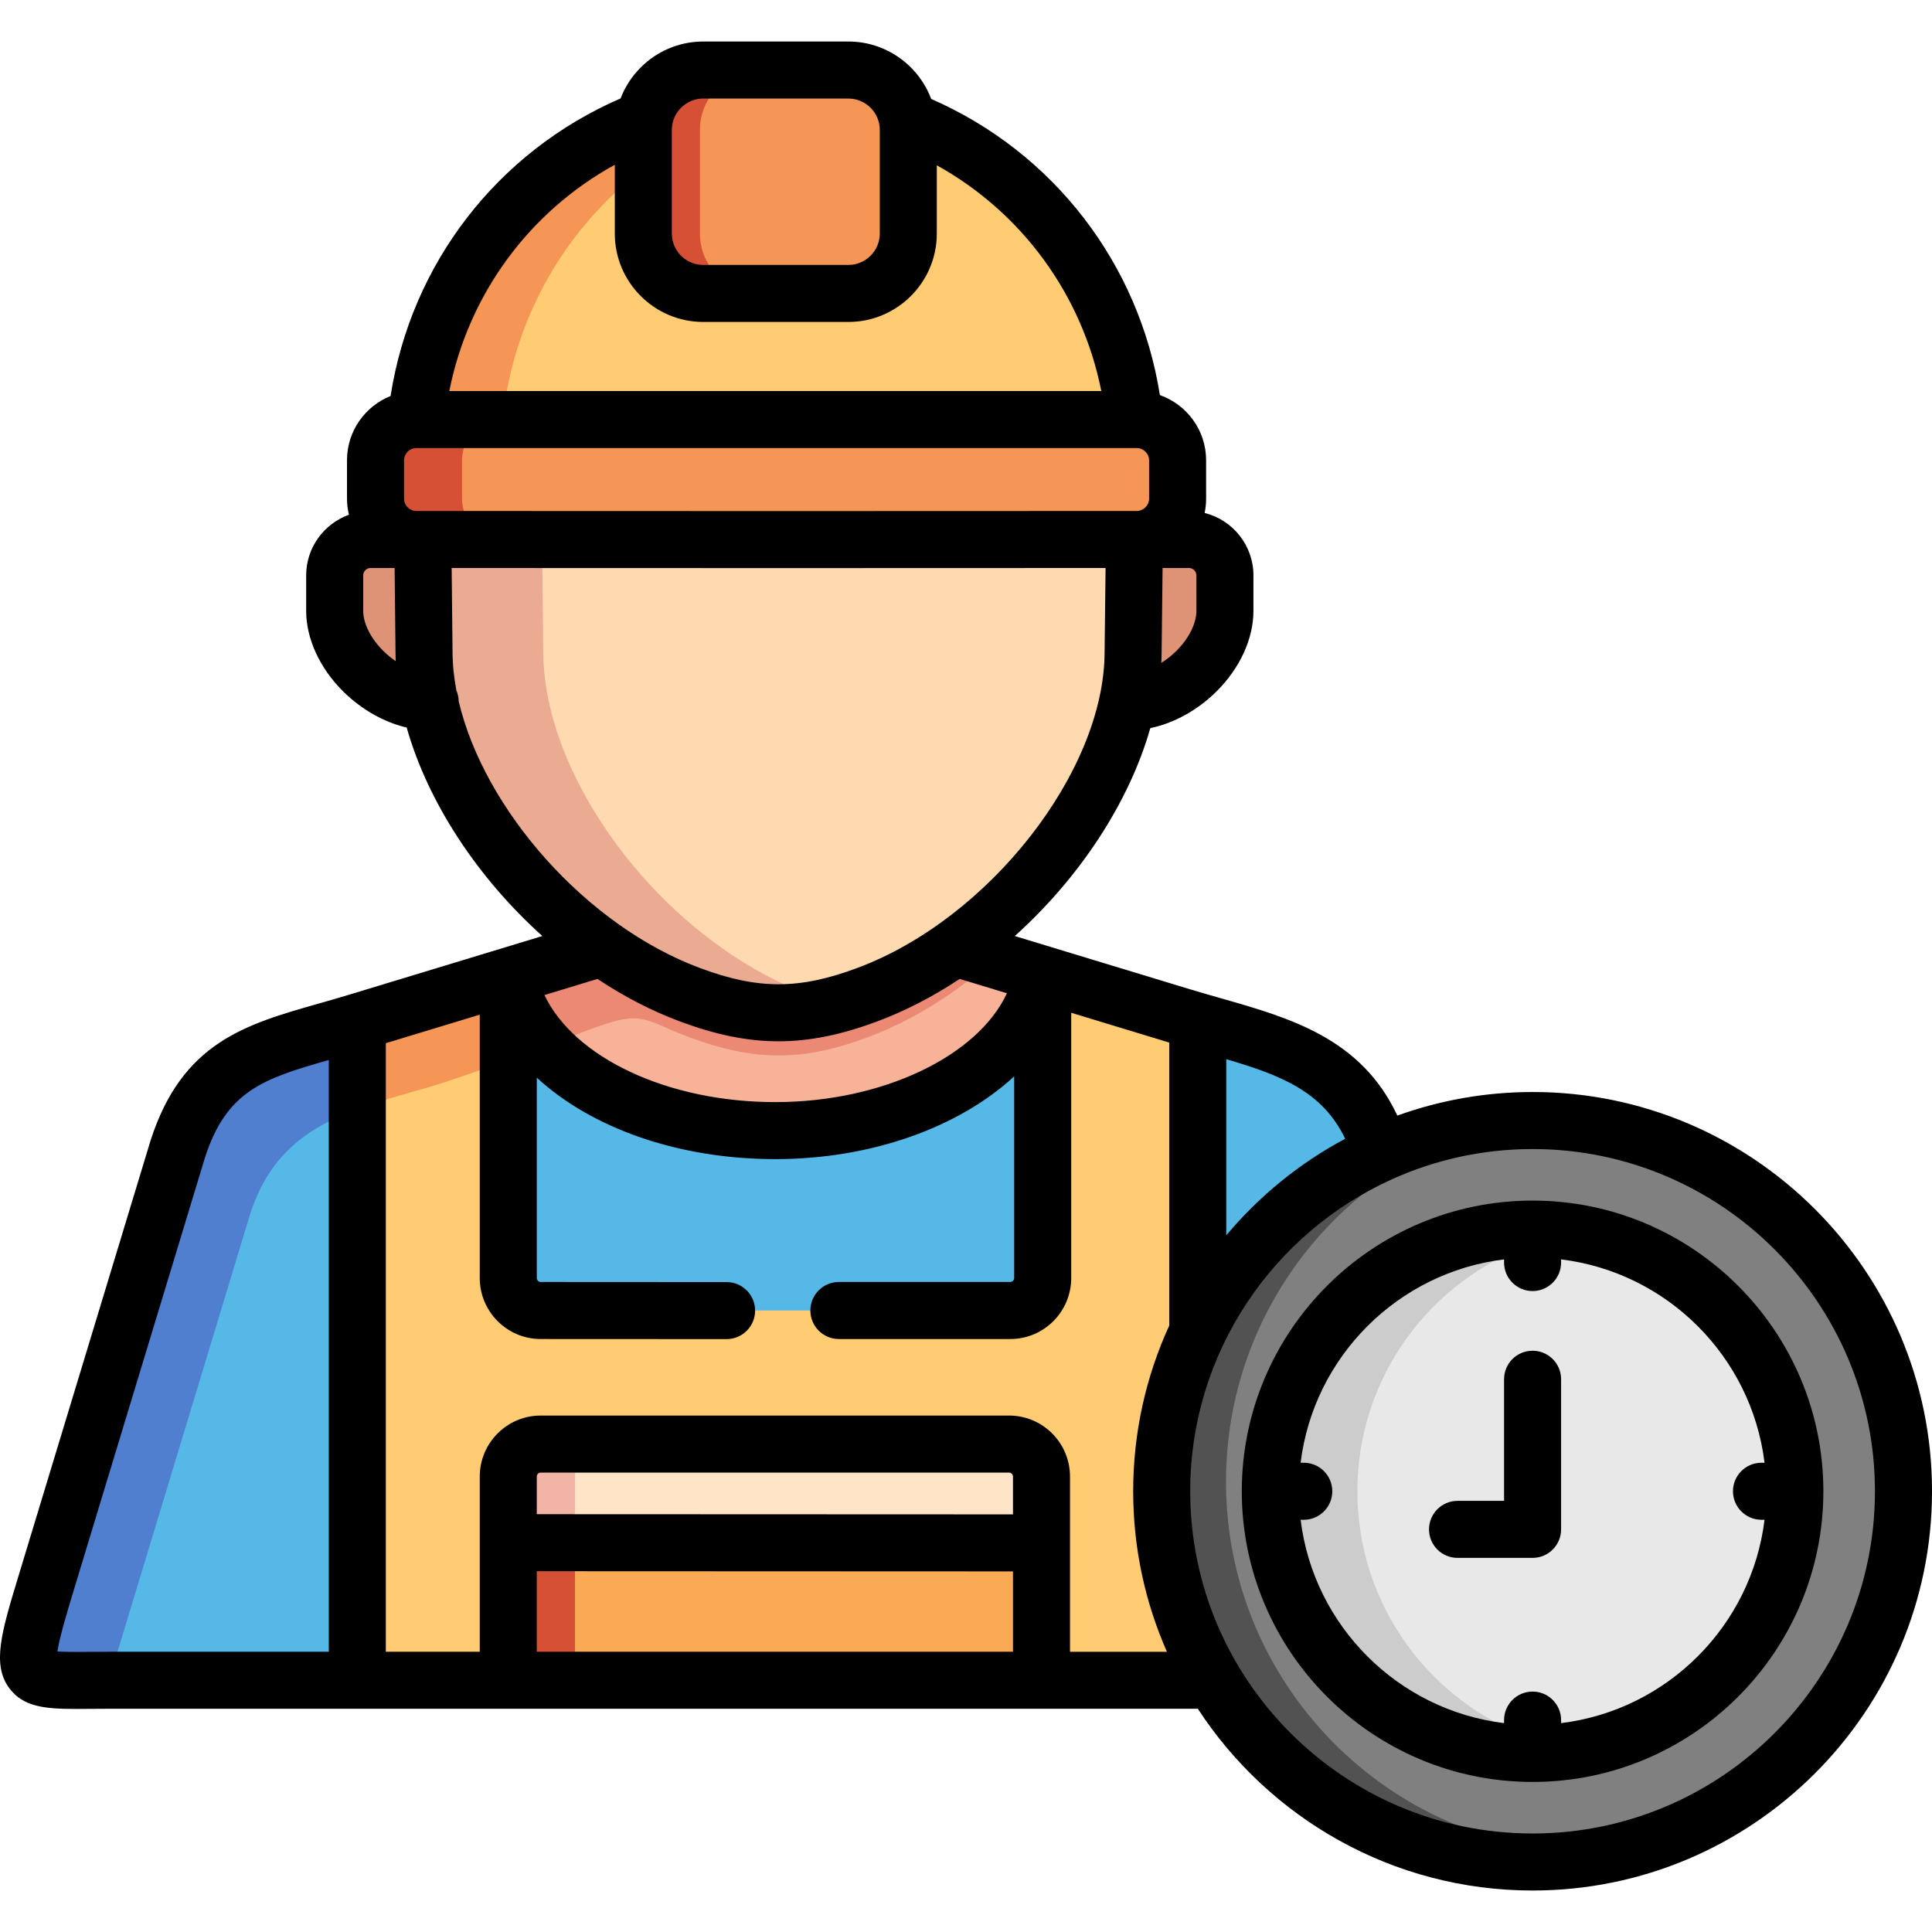 <svg height="512pt" viewBox="0 -11 512.001 512" width="512pt" xmlns="http://www.w3.org/2000/svg"><g fill-rule="evenodd"><path d="m300.629 131.965-15.785 14.402 13.832 28.602c11.883.141 25.316-12.078 25.316-24.098v-9.383c0-5.25-4.277-9.523-9.531-9.523zm0 0" fill="#de9376"/><path d="m112.055 131.965 17.395 19.938-15.441 23.066c-11.879.141-25.309-12.078-25.309-24.094v-9.383c0-5.25 4.273-9.523 9.496-9.523h13.859zm0 0" fill="#de9376"/><path d="m384.168 434.285c22.871 0 24.996 2.297 16.559-25.156l-23.703-77.797-11.336-37.836c-7.66-23.637-26.574-27.535-48.27-33.848-13.719-3.988-27.406-8.289-41.098-12.449l-141.621.516c-13.316 4.074-26.66 8.262-40.004 12.137-21.41 6.191-40.008 10.238-47.582 33.645l-35.07 115.633c-8.32 27.48-6.312 25.156 16.59 25.156zm0 0" fill="#55b8e6"/><path d="m170.742 20.668c-32.715 12.793-56.707 43.145-60.438 79.516l93.41 15.461 96.914-15.461c-3.73-36.289-27.578-66.551-60.152-79.402zm0 0" fill="#ffcc73"/><path d="m94.695 361.742v72.543h222.723v-174.637c-1.379-.402-2.785-.805-4.191-1.234l-36.902-11.215v80.492c0 4.73-3.848 8.605-8.582 8.605h-124.465c-4.734 0-8.578-3.875-8.578-8.605v-79.977l-35.125 10.699c-1.637.488-3.273.977-4.879 1.434zm0 0" fill="#ffcc73"/><path d="m170.48 50.902c0 8.719 7.148 15.863 15.902 15.863h38.426c8.754 0 15.898-7.148 15.898-15.863v-27.484c0-.887-.086-1.773-.23-2.637-1.262-7.488-7.832-13.223-15.668-13.223h-38.426c-7.809 0-14.32 5.68-15.641 13.105-.176.891-.262 1.812-.262 2.754zm0 0" fill="#f59556"/><path d="m134.699 397.828 141.309.055v-17.582c0-4.734-3.875-8.605-8.582-8.605h-124.148c-4.734 0-8.578 3.871-8.578 8.605zm0 0" fill="#ffe4c7"/><path d="m134.699 434.285h141.309v-36.402l-141.309-.055zm0 0" fill="#faaa55"/><path d="m134.699 247.715c4.531 23.094 34.352 40.906 70.77 40.906 36.414 0 66.691-18.102 70.855-41.422l-23.246-7.059h-93.469zm0 0" fill="#f7b297"/><path d="m94.695 282.941v-23.094c-21.41 6.195-40.008 10.242-47.582 33.648l-35.07 115.633c-8.32 27.48-6.312 25.156 16.59 25.156h.289c.656-2.352 1.434-4.988 2.348-7.973l35.043-115.664c5.191-15.977 15.527-22.945 28.383-27.707zm0 0" fill="#507fcf"/><path d="m134.699 269.918v-22.203l-35.125 10.699c-1.637.488-3.273.977-4.879 1.434v23.094c5.938-2.211 12.426-3.957 19.195-5.91 4.449-1.289 12.082-3.957 20.809-7.113zm0 0" fill="#f59556"/><path d="m144.656 266.273c-5.164-5.508-8.641-11.816-9.957-18.559v22.203c3.211-1.148 6.57-2.379 9.957-3.645zm0 0" fill="#507fcf"/><path d="m134.699 380.301v17.527h17.68v-17.527c0-4.734 3.871-8.605 8.605-8.605h-17.707c-4.734 0-8.578 3.871-8.578 8.605zm0 0" fill="#f2b4a7"/><path d="m134.699 397.828h17.68v36.457h-17.68zm0 0" fill="#d65036"/><path d="m110.305 100.184h.027zm60.438-79.516c-32.715 12.793-56.707 43.145-60.438 79.516h22.871.059c2.781-27.078 16.789-50.828 37.246-66.465v-10.301c0-.941.09-1.863.262-2.75zm0 0" fill="#f59556"/><path d="m186.383 7.559c-7.805 0-14.32 5.68-15.641 13.105-.172.891-.262 1.812-.262 2.754v27.484c0 6.855 4.453 12.766 10.594 14.941 1.664.605 3.441.922 5.309.922h14.98c-8.723 0-15.867-7.148-15.867-15.863v-27.484c0-.914.055-1.832.23-2.75 1.316-7.375 7.719-12.996 15.41-13.109zm0 0" fill="#d65036"/><path d="m159.609 240.141-10.305 3.125-14.605 4.445c1.316 6.742 4.793 13.055 9.957 18.562 6.055-2.207 12.082-4.879 17.906-6.543 8.18-2.352 10.043.402 20.379 4.246 17.047 6.312 29.871 6.312 46.918-.055 8.152-3.012 15.957-7.289 23.219-12.453 3.586-2.52 7.031-5.273 10.301-8.203l-10.301-3.125zm0 0" fill="#eb8975"/><path d="m112.371 161.746c0 26.789 19.801 58.973 47.238 78.395 7.285 5.195 15.152 9.469 23.332 12.508 17.047 6.34 29.871 6.309 46.918-.059 8.152-3.012 15.957-7.285 23.219-12.449 27.434-19.449 47.207-51.605 47.207-78.395l.344-29.777-92.836-13.883-95.738 13.883zm0 0" fill="#ffd9b0"/><path d="m112.371 161.746c0 26.789 19.801 58.973 47.238 78.395 3.871 2.754 7.891 5.25 12.051 7.461 3.676 1.922 7.434 3.613 11.281 5.047 14.375 5.336 25.738 6.168 39.199 2.469-2.469-.66-4.992-1.492-7.605-2.469-3.934-1.434-7.777-3.184-11.508-5.16-4.074-2.184-8.035-4.621-11.82-7.32-27.438-19.449-47.238-51.633-47.238-78.422l-.316-29.75-31.598-.027zm0 0" fill="#ebab92"/><path d="m112.055 131.965 95.738.031 92.836-.031h.633c5.941 0 10.816-4.844 10.816-10.785v-10.211c0-5.938-4.875-10.785-10.816-10.785h-190.957c-5.938 0-10.789 4.848-10.789 10.785v10.211c0 5.941 4.852 10.785 10.789 10.785zm0 0" fill="#f59556"/><path d="m110.305 100.184c-5.938 0-10.789 4.848-10.789 10.785v10.211c0 4.789 3.188 8.895 7.547 10.301 1.035.312 2.125.484 3.242.484h22.758c-5.852-.086-10.617-4.906-10.617-10.785v-10.211c0-3.242 1.465-6.168 3.762-8.172 1.863-1.609 4.301-2.613 6.973-2.613zm0 0" fill="#d65036"/><path d="m406.152 482.449c54.293 0 98.289-43.977 98.289-98.25 0-54.242-43.996-98.246-98.289-98.246-54.27 0-98.293 44.004-98.293 98.246 0 54.273 44.023 98.25 98.293 98.25zm0 0" fill="#808080"/><path d="m406.152 453.676c38.395 0 69.504-31.094 69.504-69.477 0-38.352-31.105-69.477-69.504-69.477-38.371 0-69.508 31.125-69.508 69.477 0 38.383 31.137 69.477 69.508 69.477zm0 0" fill="#e8e8e8"/><path d="m359.719 384.199c0-30.289 19.398-56.051 46.434-65.547 3.699-1.316 7.574-2.293 11.535-2.953-3.762-.629-7.605-.977-11.535-.977-38.367 0-69.508 31.125-69.508 69.477 0 38.383 31.141 69.477 69.508 69.477 3.93 0 7.773-.312 11.535-.941-3.961-.664-7.836-1.664-11.535-2.957-27.035-9.523-46.434-35.285-46.434-65.578zm0 0" fill="#ccc"/><path d="m324.906 381.676c0-46.324 32.086-85.168 75.219-95.523-41.816 2.523-76.566 31.184-88.133 69.852-2.695 8.922-4.133 18.414-4.133 28.195 0 22.52 7.578 43.258 20.32 59.84 4.016 5.219 8.551 10.039 13.543 14.371 17.25 14.977 39.777 24.039 64.43 24.039 7.719 0 15.238-.891 22.438-2.555.203-.055.406-.113.633-.172-.258.027-.488.027-.746.059-1.75.086-3.5.145-5.277.145-9.328 0-18.312-1.293-26.863-3.73-2.898-.805-5.77-1.777-8.551-2.84-3.07-1.176-6.055-2.523-8.953-3.984-1.18-.605-2.355-1.238-3.531-1.867-10.879-6.082-20.461-14.168-28.297-23.75-.945-1.148-1.836-2.324-2.727-3.5-6.887-9.266-12.195-19.766-15.496-31.125-2.523-8.719-3.875-17.926-3.875-27.453zm0 0" fill="#525252"/></g><path d="m406.152 278.395c-12.578 0-24.641 2.211-35.84 6.25-9.57-20.477-28.379-25.848-46.621-31.055-1.293-.363-2.605-.742-3.93-1.125-.102-.031-.211-.062-.316-.094-1.336-.387-2.68-.781-4.02-1.188l-36.77-11.168c-.059-.023-.121-.043-.184-.059-.039-.012-.078-.023-.121-.039l-9.418-2.855c17.113-15.395 30.289-35.332 35.914-55.105 6.188-1.273 12.434-4.672 17.469-9.648 6.266-6.191 9.859-14.008 9.859-21.434v-9.383c0-7.992-5.516-14.699-12.934-16.555.254-1.215.391-2.473.391-3.758v-10.211c0-7.969-5.125-14.746-12.25-17.27-5.523-34.863-28.215-64.316-60.605-78.48-3.34-8.879-11.926-15.219-21.969-15.219h-38.426c-9.996 0-18.543 6.273-21.918 15.082-32.648 14.148-55.488 43.77-60.957 78.863-6.758 2.707-11.551 9.312-11.551 17.023v10.207c0 1.469.188 2.879.512 4.242-6.59 2.363-11.332 8.664-11.332 16.07v9.383c0 7.422 3.598 15.227 9.859 21.418 4.852 4.797 10.82 8.129 16.781 9.52 5.605 19.84 18.801 39.828 35.949 55.254l-51.227 15.555c-.008.004-.02.004-.027.008-.012.004-.027.008-.039.012-2.777.844-5.469 1.609-8.07 2.348-19.355 5.508-36.07 10.266-44.441 36.191-.012.043-.027.082-.039.129l-35.07 115.633c-4.383 14.473-7.027 23.203-2.332 29.477 3.691 4.934 9.398 5.477 17.727 5.477 1.129 0 2.305-.012 3.531-.02 1.512-.012 3.141-.027 4.895-.027h288.801c18.906 28.973 51.609 48.164 88.719 48.164 58.363 0 105.848-47.465 105.848-105.809 0-58.34-47.484-105.805-105.848-105.805zm-49.656 12.391c-12.094 6.449-22.793 15.172-31.523 25.598v-46.691c14.559 4.277 25.516 8.574 31.523 21.094zm-88.047 99.539-126.195-.051v-9.973c0-.57.473-1.051 1.023-1.051h124.148c.535 0 1.023.5 1.023 1.051zm-126.195 15.062 126.195.051v21.293h-126.195zm141.309-25.086c0-8.914-7.234-16.164-16.137-16.164h-124.148c-8.895 0-16.137 7.25-16.137 16.164v46.43h-24.891v-161.277l24.891-7.559v69.797c0 8.91 7.242 16.164 16.137 16.164l49.273.023h.004c4.168 0 7.555-3.379 7.555-7.551.004-4.176-3.379-7.559-7.551-7.562l-49.281-.027c-.555 0-1.023-.48-1.023-1.047v-53.105c14.383 13.273 37.305 21.59 63.215 21.59 25.699 0 48.824-8.551 63.297-21.926v53.441c0 .566-.469 1.047-1.023 1.047h-45.43c-4.172 0-7.559 3.383-7.559 7.559 0 4.172 3.387 7.559 7.559 7.559h45.43c8.898 0 16.141-7.254 16.141-16.164v-70.297l25.977 7.895v75c-6.133 13.383-9.555 28.254-9.555 43.91 0 15.125 3.195 29.508 8.938 42.531h-25.68zm-171.496-255.891c-.004 0-.008 0-.012 0h-1.75c-1.75 0-3.23-1.477-3.23-3.23v-10.211c0-1.75 1.48-3.23 3.23-3.23h190.957c1.77 0 3.262 1.48 3.262 3.23v10.211c0 1.754-1.492 3.23-3.266 3.23h-.535c-.004 0-.004 0-.004 0-.031 0-.059 0-.09 0-.004 0-.004 0-.004 0l-92.832.031zm204.996 26.465c0 3.363-2.008 7.355-5.367 10.68-1.227 1.207-2.559 2.242-3.934 3.113.043-.949.082-1.895.082-2.836l.254-22.309h7.023c1.051 0 1.941.898 1.941 1.969zm-130.68-135.762h38.426c4.602 0 8.344 3.727 8.344 8.305v27.484c0 4.582-3.742 8.309-8.344 8.309h-38.426c-4.598 0-8.34-3.727-8.34-8.309v-27.484c0-.453.047-.895.117-1.332.027-.141.055-.281.074-.426.812-3.734 4.156-6.547 8.148-6.547zm-23.453 17.547v18.242c0 12.914 10.52 23.422 23.453 23.422h38.426c12.934 0 23.457-10.508 23.457-23.422v-18.098c22.598 12.547 38.52 34.32 43.594 59.82h-172.785c5.086-25.605 21.109-47.438 43.855-59.965zm-61.309 128.879c-3.359-3.32-5.367-7.309-5.367-10.664v-9.383c0-1.066.887-1.969 1.941-1.969h6.383l.238 22.223c0 .82.035 1.648.066 2.473-1.133-.777-2.238-1.672-3.262-2.68zm19.945 13.332c-.016-1.023-.23-1.996-.613-2.883-.66-3.496-1.023-6.953-1.023-10.324l-.234-22.137 88.098.027h.004l85.191-.027-.262 22.219c0 31.625-30.605 70.77-65.512 83.766-15.391 5.75-26.289 5.766-41.645.051-30.242-11.223-57.25-42.027-64.004-70.691zm58.738 84.859c9.359 3.48 17.688 5.223 26.02 5.223 8.375 0 16.754-1.762 26.172-5.281 7.559-2.812 14.891-6.645 21.832-11.254l12.516 3.805c-7.688 16.598-32.867 28.844-61.375 28.844-28.629 0-53.309-11.82-61.188-28.371l14.059-4.27c6.984 4.637 14.363 8.484 21.965 11.305zm-156.699 167.027c-3.004.023-6.293.051-8.387-.109.547-3.734 2.762-11.051 4.055-15.324l35.051-115.57c5.746-17.723 15.441-20.891 32.812-25.844v156.82h-58.504c-1.801 0-3.473.012-5.027.027zm382.547 48.137c-50.031 0-90.734-40.688-90.734-90.695 0-36.75 21.984-68.469 53.504-82.699.02-.008.039-.02.062-.027 11.348-5.113 23.93-7.965 37.168-7.965 50.027 0 90.73 40.688 90.73 90.691 0 50.008-40.699 90.695-90.73 90.695zm0 0"/><path d="m406.152 307.168c-42.492 0-77.066 34.555-77.066 77.031 0 42.477 34.574 77.035 77.066 77.035 42.492 0 77.062-34.559 77.062-77.035 0-42.477-34.57-77.031-77.062-77.031zm7.555 138.477v-.805c0-4.172-3.383-7.555-7.555-7.555-4.176 0-7.559 3.383-7.559 7.555v.805c-28.125-3.438-50.473-25.777-53.914-53.887h.832c4.176 0 7.559-3.387 7.559-7.559s-3.383-7.559-7.559-7.559h-.832c3.441-28.109 25.789-50.449 53.914-53.887v.832c0 4.176 3.383 7.559 7.559 7.559 4.172 0 7.555-3.383 7.555-7.559v-.832c28.125 3.438 50.477 25.777 53.914 53.887h-.805c-4.172 0-7.559 3.387-7.559 7.559s3.387 7.559 7.559 7.559h.805c-3.438 28.109-25.789 50.449-53.914 53.887zm0 0"/><path d="m406.152 346.957c-4.176 0-7.559 3.379-7.559 7.555v32.23h-12.332c-4.172 0-7.555 3.383-7.555 7.559 0 4.172 3.383 7.555 7.555 7.555h19.891c4.172 0 7.555-3.383 7.555-7.555v-39.789c0-4.176-3.383-7.555-7.555-7.555zm0 0"/></svg>